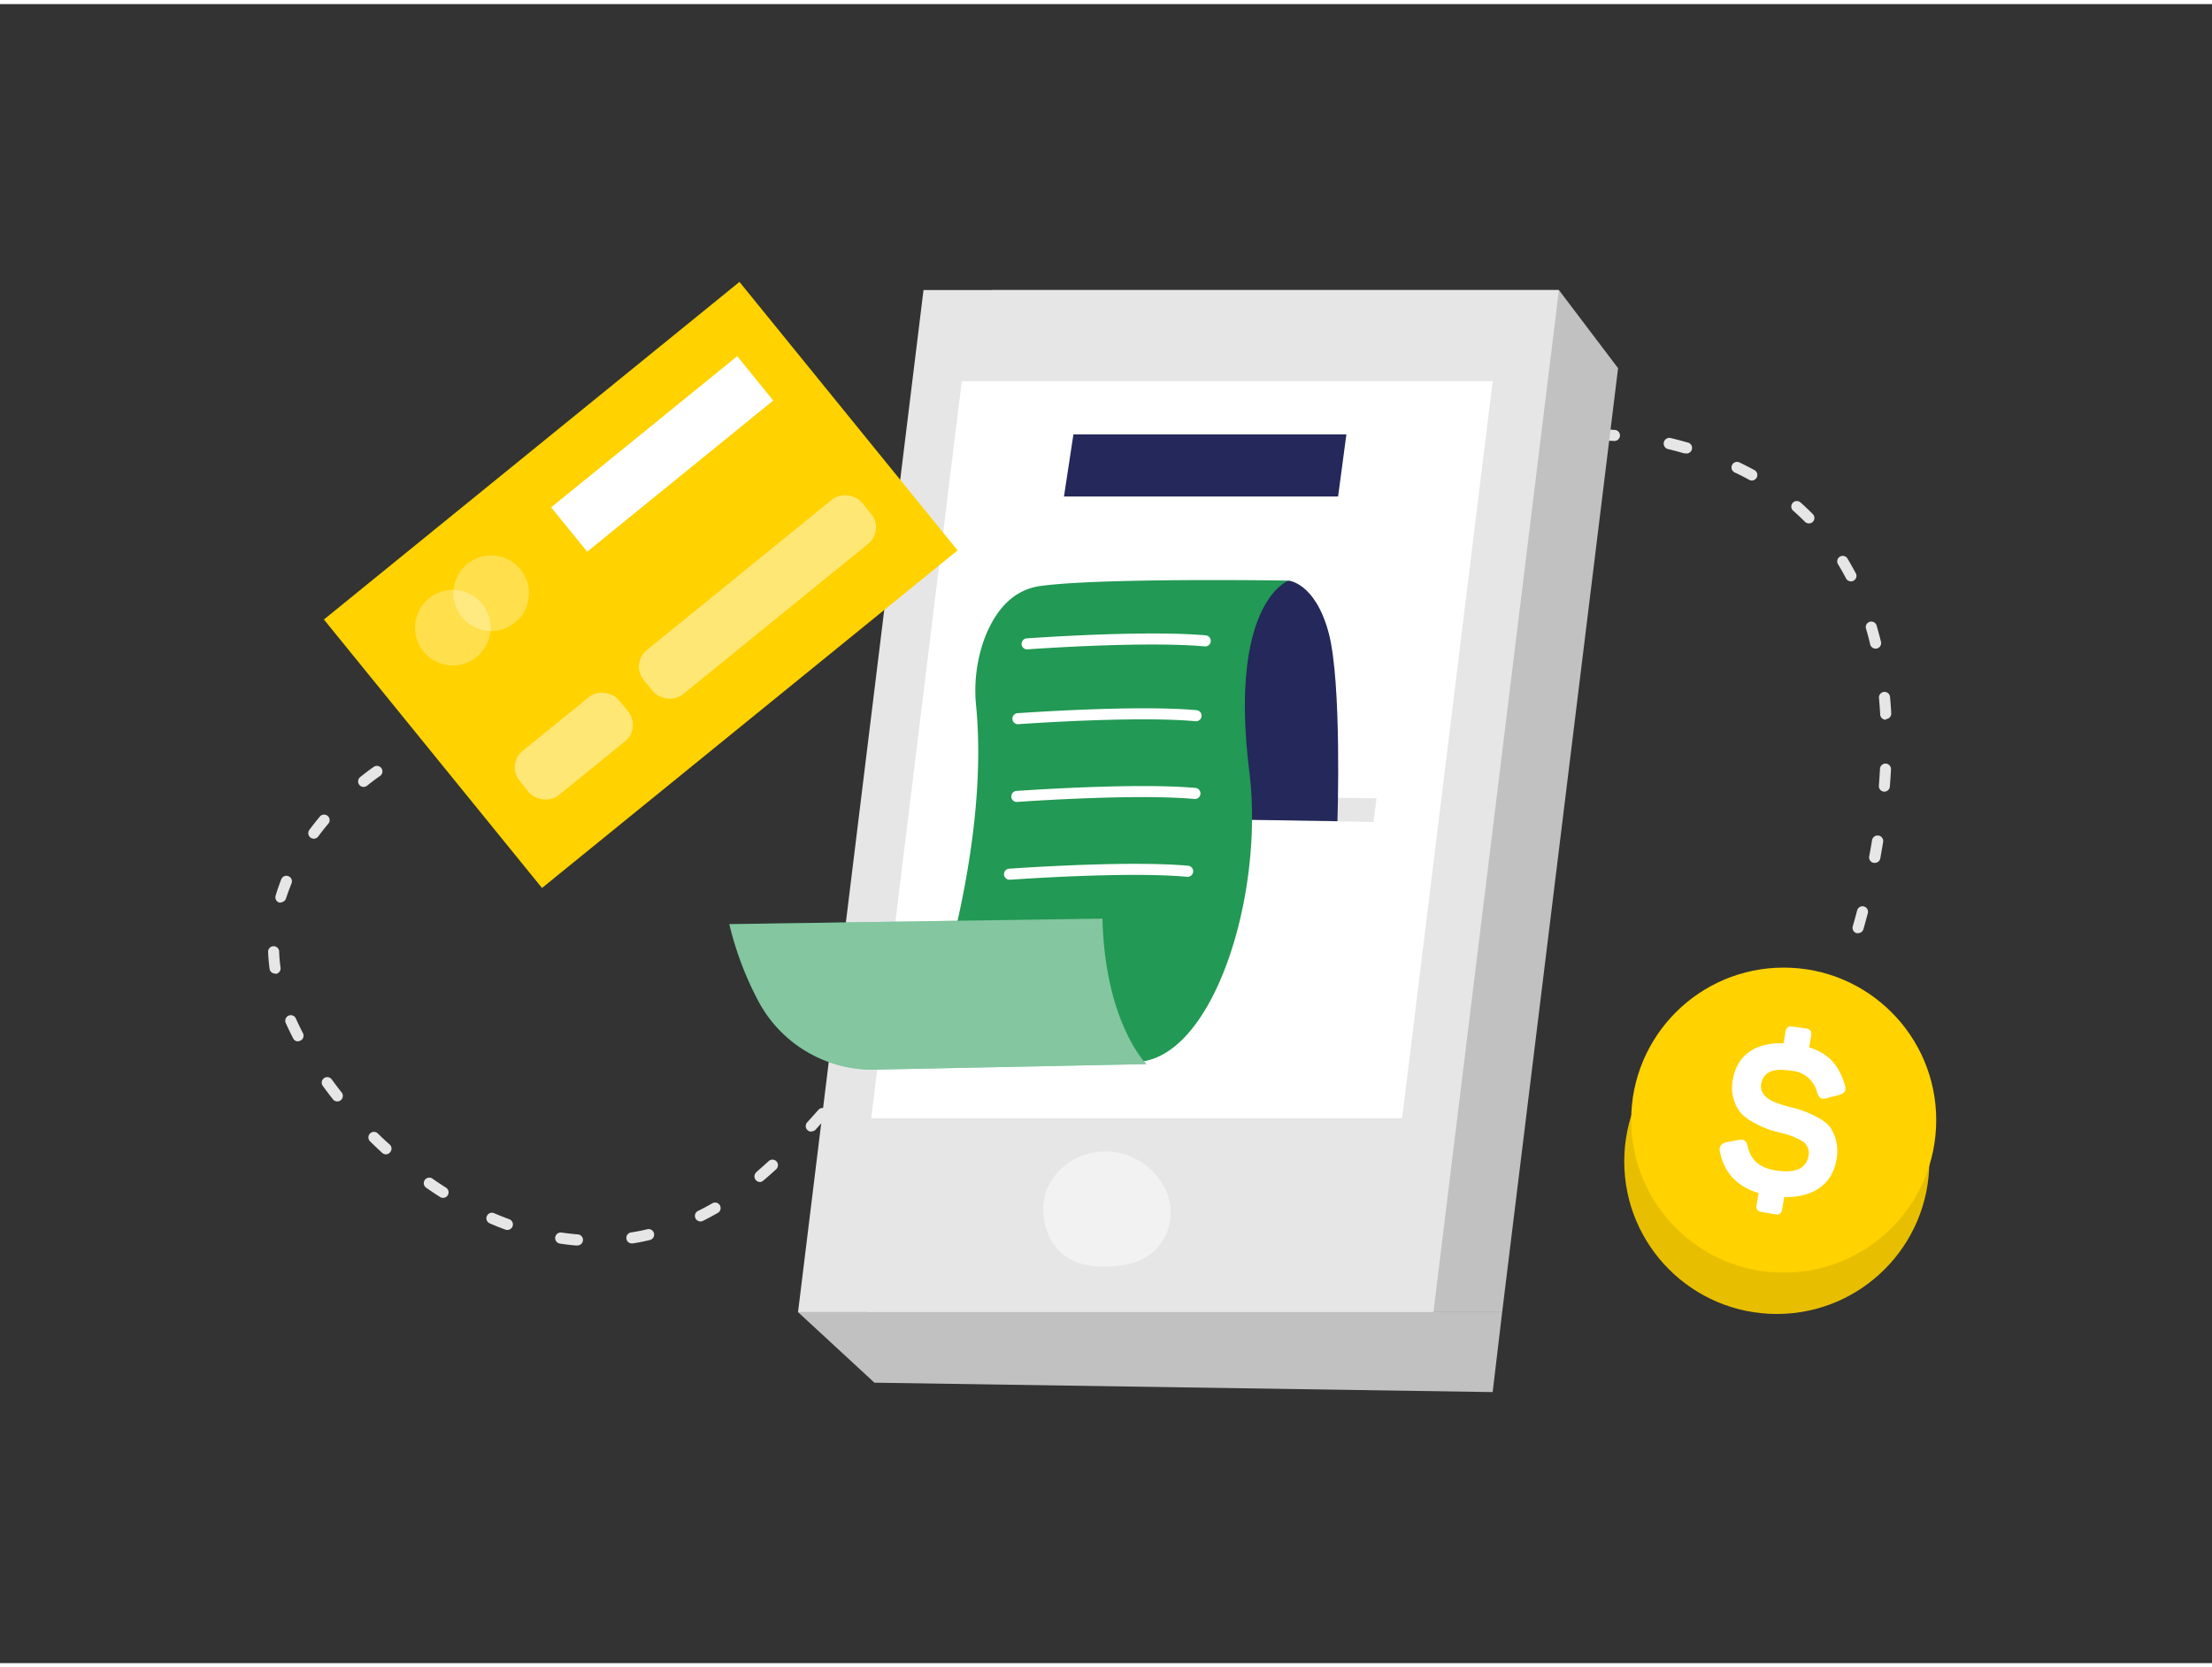 <svg id="Layer_1" data-name="Layer 1" xmlns="http://www.w3.org/2000/svg" viewBox="0 0 400 300" width="406" height="306" class="illustration styles_illustrationTablet__1DWOa"><rect x="0" y="0" width="400" height="300" fill="#333333" stroke="none"/><path d="M104.34,224.49h-.08c-1-.08-2-.2-3-.35a1,1,0,0,1,.29-2q1.45.21,2.91.33a1,1,0,0,1-.08,2Zm10-.38a1,1,0,0,1-.15-2c.95-.15,1.92-.34,2.87-.57a1,1,0,0,1,1.2.75,1,1,0,0,1-.74,1.2c-1,.24-2,.44-3,.6Zm-22.6-2.44a1,1,0,0,1-.34-.06c-1-.35-1.9-.73-2.84-1.13a1,1,0,1,1,.79-1.84c.9.39,1.83.75,2.74,1.09a1,1,0,0,1-.35,1.94Zm34.93-1.54a1,1,0,0,1-.9-.56,1,1,0,0,1,.45-1.34c.87-.42,1.74-.89,2.59-1.38a1,1,0,0,1,1.37.37,1,1,0,0,1-.37,1.36c-.89.51-1.8,1-2.7,1.45A1,1,0,0,1,126.63,220.13Zm-46.54-4.26a1,1,0,0,1-.54-.15c-.85-.54-1.7-1.11-2.53-1.69a1,1,0,0,1-.25-1.39,1,1,0,0,1,1.39-.25c.81.57,1.63,1.11,2.46,1.64a1,1,0,0,1-.53,1.84ZM137.43,213a1,1,0,0,1-.76-.36,1,1,0,0,1,.11-1.41L137,211c.66-.57,1.33-1.16,2-1.78a1,1,0,0,1,1.36,1.47c-.7.64-1.38,1.25-2.06,1.83l-.23.19A1,1,0,0,1,137.43,213Zm-67.64-5a1,1,0,0,1-.67-.26c-.75-.69-1.49-1.39-2.2-2.09a1,1,0,0,1,1.4-1.43c.7.69,1.42,1.37,2.15,2a1,1,0,0,1,.06,1.42A1,1,0,0,1,69.79,208Zm76.91-4.11a1,1,0,0,1-.67-.26,1,1,0,0,1-.07-1.41c.66-.73,1.33-1.47,2-2.23a1,1,0,1,1,1.5,1.32c-.68.77-1.35,1.52-2,2.25A1,1,0,0,1,146.7,203.84ZM61,198.43a1,1,0,0,1-.79-.38c-.64-.81-1.25-1.62-1.84-2.43a1,1,0,0,1,.23-1.4,1,1,0,0,1,1.39.23c.58.79,1.17,1.58,1.79,2.36a1,1,0,0,1-.78,1.62ZM155.18,194a1,1,0,0,1-.64-.23,1,1,0,0,1-.14-1.4c.63-.77,1.26-1.54,1.89-2.33a1,1,0,0,1,1.41-.15,1,1,0,0,1,.15,1.4l-1.9,2.34A1,1,0,0,1,155.18,194Zm-101.3-6.42A1,1,0,0,1,53,187c-.48-.93-.93-1.86-1.33-2.76a1,1,0,0,1,.51-1.32,1,1,0,0,1,1.32.51c.39.86.82,1.76,1.28,2.65a1,1,0,0,1-.44,1.35A1,1,0,0,1,53.88,187.54Zm109.4-3.77a1,1,0,0,1-.79-1.61l1.84-2.37a1,1,0,1,1,1.58,1.22l-1.84,2.37A1,1,0,0,1,163.28,183.77Zm-113.53-8.5a1,1,0,0,1-1-.86c-.14-1-.23-2.07-.27-3.09a1,1,0,0,1,1-1,1,1,0,0,1,1,1,27.74,27.74,0,0,0,.25,2.88,1,1,0,0,1-.86,1.13Zm121.48-1.81a1,1,0,0,1-.8-1.61l1.83-2.38a1,1,0,0,1,1.59,1.21L172,173.07A1,1,0,0,1,171.23,173.46ZM336,168a1.35,1.35,0,0,1-.28,0,1,1,0,0,1-.68-1.24c.25-.88.52-1.84.79-2.87a1,1,0,0,1,1.22-.72,1,1,0,0,1,.71,1.23c-.27,1-.54,2-.8,2.91A1,1,0,0,1,336,168Zm-156.87-4.82a1,1,0,0,1-.61-.21,1,1,0,0,1-.18-1.4l1.83-2.38a1,1,0,1,1,1.59,1.23l-1.84,2.37A1,1,0,0,1,179.15,163.13Zm-128.34-.71a1,1,0,0,1-.29,0,1,1,0,0,1-.66-1.25c.29-1,.64-1.95,1-2.91a1,1,0,1,1,1.85.75c-.36.91-.69,1.83-1,2.74A1,1,0,0,1,50.81,162.42ZM339,155.29a.58.58,0,0,1-.19,0,1,1,0,0,1-.8-1.16c.18-1,.35-1.94.52-2.94a1,1,0,1,1,2,.33c-.17,1-.34,2-.52,3A1,1,0,0,1,339,155.29Zm-151.87-2.43a1,1,0,0,1-.79-1.62l1.87-2.36a1,1,0,1,1,1.56,1.25l-1.86,2.35A1,1,0,0,1,187.15,152.86ZM56.74,150.92a1,1,0,0,1-.59-.2,1,1,0,0,1-.21-1.39c.6-.81,1.24-1.62,1.9-2.41a1,1,0,1,1,1.53,1.29c-.64.75-1.25,1.53-1.82,2.3A1,1,0,0,1,56.74,150.92Zm138.55-8.21a1,1,0,0,1-.63-.23,1,1,0,0,1-.14-1.4l1.91-2.32A1,1,0,1,1,198,140l-1.9,2.31A1,1,0,0,1,195.29,142.71Zm145.47-.3h-.08a1,1,0,0,1-.92-1.07c.08-1,.14-2,.2-3a1,1,0,0,1,1.05-1,1,1,0,0,1,.94,1.05c-.05,1-.12,2-.2,3A1,1,0,0,1,340.76,142.41Zm-275-.85a1,1,0,0,1-.63-1.78c1.49-1.2,2.45-1.84,2.49-1.87a1,1,0,0,1,1.1,1.67s-.93.62-2.33,1.75A1,1,0,0,1,65.74,141.56Zm137.93-8.81a1,1,0,0,1-.75-1.65c.65-.76,1.31-1.52,2-2.27a1,1,0,1,1,1.5,1.32c-.66.75-1.32,1.5-2,2.26A1,1,0,0,1,203.67,132.75ZM341,129.41a1,1,0,0,1-1-.94c-.06-1-.13-2-.22-3a1,1,0,1,1,2-.18c.09,1,.17,2,.22,3a1,1,0,0,1-.94,1Zm-128.6-6.35a1,1,0,0,1-.68-.27,1,1,0,0,1-.05-1.41c.68-.74,1.37-1.47,2.06-2.19a1,1,0,0,1,1.45,1.37l-2,2.18A1,1,0,0,1,212.36,123.06Zm126.79-6.51a1,1,0,0,1-1-.76c-.23-1-.48-1.93-.76-2.85a1,1,0,0,1,.68-1.24,1,1,0,0,1,1.24.67c.28,1,.55,1.95.79,2.95a1,1,0,0,1-.74,1.21Zm-117.72-2.81a1,1,0,0,1-.7-1.71l2.17-2.1a1,1,0,0,1,1.42,0,1,1,0,0,1,0,1.41c-.72.68-1.43,1.38-2.15,2.08A1,1,0,0,1,221.43,113.74Zm9.57-8.82a1,1,0,0,1-.66-1.75l2.3-2a1,1,0,0,1,1.29,1.54c-.76.63-1.52,1.28-2.28,1.93A1,1,0,0,1,231,104.92Zm103.66-.53a1,1,0,0,1-.88-.54c-.46-.87-.94-1.73-1.45-2.56a1,1,0,0,1,.34-1.37,1,1,0,0,1,1.37.34c.53.86,1,1.76,1.51,2.66a1,1,0,0,1-.89,1.47Zm-93.5-7.58a1,1,0,0,1-.81-.41,1,1,0,0,1,.21-1.4c.82-.6,1.64-1.18,2.46-1.76a1,1,0,0,1,1.15,1.64l-2.42,1.73A1,1,0,0,1,241.16,96.81Zm85.9-2.9a1,1,0,0,1-.71-.3q-1-1-2.13-2a1,1,0,0,1-.09-1.41,1,1,0,0,1,1.41-.09c.76.67,1.51,1.38,2.23,2.11a1,1,0,0,1,0,1.41A1,1,0,0,1,327.06,93.91Zm-75-4.24a1,1,0,0,1-.87-.5,1,1,0,0,1,.36-1.36c.88-.51,1.76-1,2.64-1.48a1,1,0,1,1,1,1.75c-.87.47-1.73,1-2.59,1.46A1,1,0,0,1,252,89.67Zm64.68-3.52a.94.94,0,0,1-.48-.13c-.84-.46-1.72-.91-2.62-1.33a1,1,0,0,1,.86-1.81c.93.44,1.84.91,2.72,1.39a1,1,0,0,1-.48,1.88Zm-53.05-2.22a1,1,0,0,1-.37-1.93c.94-.38,1.88-.74,2.83-1.08a1,1,0,0,1,.68,1.88c-.92.33-1.84.68-2.76,1.06A1,1,0,0,1,263.65,83.93Zm41.05-2.7a1.45,1.45,0,0,1-.29,0c-.94-.28-1.9-.54-2.85-.76a1,1,0,0,1,.47-2c1,.24,2,.5,3,.79a1,1,0,0,1-.28,2ZM276,80.12a1,1,0,0,1-1-.79,1,1,0,0,1,.78-1.19c1-.2,2-.39,3-.54a1,1,0,0,1,.31,2c-1,.15-1.93.33-2.9.53A.68.68,0,0,1,276,80.12ZM291.93,79h-.07c-1-.06-2-.1-2.94-.11a1,1,0,0,1-1-1,1,1,0,0,1,1-1c1,0,2,.05,3.05.11a1,1,0,0,1-.06,2Z" fill="#e6e6e6"></path><polygon points="271.64 236.53 156.75 236.53 179.44 51.71 281.9 51.71 292.6 65.84 271.64 236.53" fill="#c1c1c1"></polygon><polygon points="259.21 236.53 144.31 236.53 167 51.71 281.9 51.71 259.21 236.53" fill="#e6e6e6"></polygon><polygon points="253.55 201.46 157.55 201.46 173.92 68.19 269.92 68.19 253.55 201.46" fill="#fff"></polygon><polygon points="221.17 143.28 248.91 143.61 248.37 147.9 221.17 147.43 221.17 143.28" fill="#e6e6e6"></polygon><polygon points="144.31 236.53 158.13 249.29 269.92 250.99 271.64 236.53 144.31 236.53" fill="#c1c1c1"></polygon><path d="M233,104.25s4.79.34,7.24,9.35,1.61,34.16,1.61,34.16l-20.66-.33S210.88,110,233,104.25Z" fill="#24285b"></path><rect x="67.46" y="73.75" width="96.82" height="62.55" transform="translate(-40.29 96.58) rotate(-39.09)" fill="#ffd200"></rect><rect x="98.07" y="76.17" width="43.35" height="10.33" transform="translate(-24.48 93.72) rotate(-39.09)" fill="#fff"></rect><rect x="92.2" y="129.01" width="23.14" height="10.33" rx="3.82" transform="translate(-61.38 95.47) rotate(-39.09)" fill="#fff" opacity="0.46"></rect><rect x="111.55" y="102.04" width="50.85" height="10.33" rx="3.82" transform="translate(-36.94 110.37) rotate(-39.09)" fill="#fff" opacity="0.46"></rect><circle cx="81.88" cy="112.76" r="6.84" fill="#fff" opacity="0.3"></circle><circle cx="88.82" cy="106.53" r="6.84" fill="#fff" opacity="0.3"></circle><path d="M233,104.25s-10.87,3.91-7.08,34.54c2.78,22.44-6.61,52.15-20.49,52.51s-39.48-.86-39.48-.86,13.33-34.5,10.57-63.47a27.44,27.44,0,0,1,1.42-12c1.62-4.41,4.63-9,10.23-9.75C199.35,103.7,233,104.25,233,104.25Z" fill="#229954"></path><path d="M158.26,192.68l49.05-1s-7.48-7.42-7.95-26.31l-67.47,1a58.48,58.48,0,0,0,5.29,14A23.37,23.37,0,0,0,158.26,192.68Z" fill="#229954"></path><path d="M158.26,192.68l49.05-1s-7.48-7.42-7.95-26.31l-67.47,1a58.48,58.48,0,0,0,5.29,14A23.37,23.37,0,0,0,158.26,192.68Z" fill="#fff" opacity="0.44"></path><polygon points="194.11 77.81 192.4 89.04 241.97 89.04 243.47 77.81 194.11 77.81" fill="#24285b"></polygon><path d="M207.76,210.45c-5.35-4.68-13.81-3.76-17.59,2.27a9.2,9.2,0,0,0-1.49,4.92c0,7.4,5.11,12.25,15.32,10.21C211.79,226.29,214.76,216.56,207.76,210.45Z" fill="#fff" opacity="0.48"></path><circle cx="321.3" cy="209.28" r="27.58" fill="#ffd200"></circle><circle cx="321.3" cy="209.28" r="27.58" opacity="0.09"></circle><circle cx="322.55" cy="201.81" r="27.58" fill="#ffd200"></circle><path d="M326.5,185.22c.92.15,1.15.52,1,1.44l-.33,2c3.6,1.13,5.41,3.33,6.43,6.8.32,1,0,1.53-1.13,1.83l-2.11.55c-1,.29-1.4,0-1.76-1a5.09,5.09,0,0,0-4.61-3.94c-3.4-.57-5.13.17-5.52,2.45-.24,1.48,1,2.63,2.32,3.15a23.75,23.75,0,0,0,2.81.92,19.16,19.16,0,0,1,5.15,1.94A7.4,7.4,0,0,1,330.9,203a7.84,7.84,0,0,1,1.18,6c-.73,4.36-4.15,6.84-9.44,6.73l-.35,2.09c-.16.92-.49,1.19-1.41,1l-2.21-.37c-.92-.16-1.18-.53-1-1.45l.34-2c-3.92-1.2-6.26-3.69-7-7.52-.17-.93.25-1.48,1.24-1.68l2.08-.4c1.06-.19,1.46.13,1.73,1.2.51,2.39,2.12,3.82,4.85,4.27,3.68.62,5.72-.23,6.12-2.6a2.5,2.5,0,0,0-1.31-2.77,14.23,14.23,0,0,0-3.84-1.43,17.54,17.54,0,0,1-5.17-2.06,7.58,7.58,0,0,1-2.1-1.71,7.39,7.39,0,0,1-1.25-5.81c.72-4.32,3.93-6.75,9.17-6.57l.33-2c.15-.92.53-1.18,1.45-1Z" fill="#fff"></path><path d="M185.77,116.69a1,1,0,0,1-.07-2c.21,0,21.12-1.54,32.33-.54a1,1,0,0,1-.18,2c-11-1-31.8.51-32,.53Z" fill="#fff"></path><path d="M184.11,130.22a1,1,0,0,1-.07-2c.21,0,21.12-1.54,32.33-.54a1,1,0,0,1-.18,2c-11-1-31.79.52-32,.53Z" fill="#fff"></path><path d="M183.92,144.28a1,1,0,0,1-.08-2c.21,0,21.13-1.54,32.33-.54a1,1,0,1,1-.18,2c-11-1-31.79.52-32,.53Z" fill="#fff"></path><path d="M182.59,158.34a1,1,0,0,1-.07-2c.21,0,21.12-1.54,32.33-.53a1,1,0,1,1-.18,2c-11-1-31.79.52-32,.53Z" fill="#fff"></path></svg>